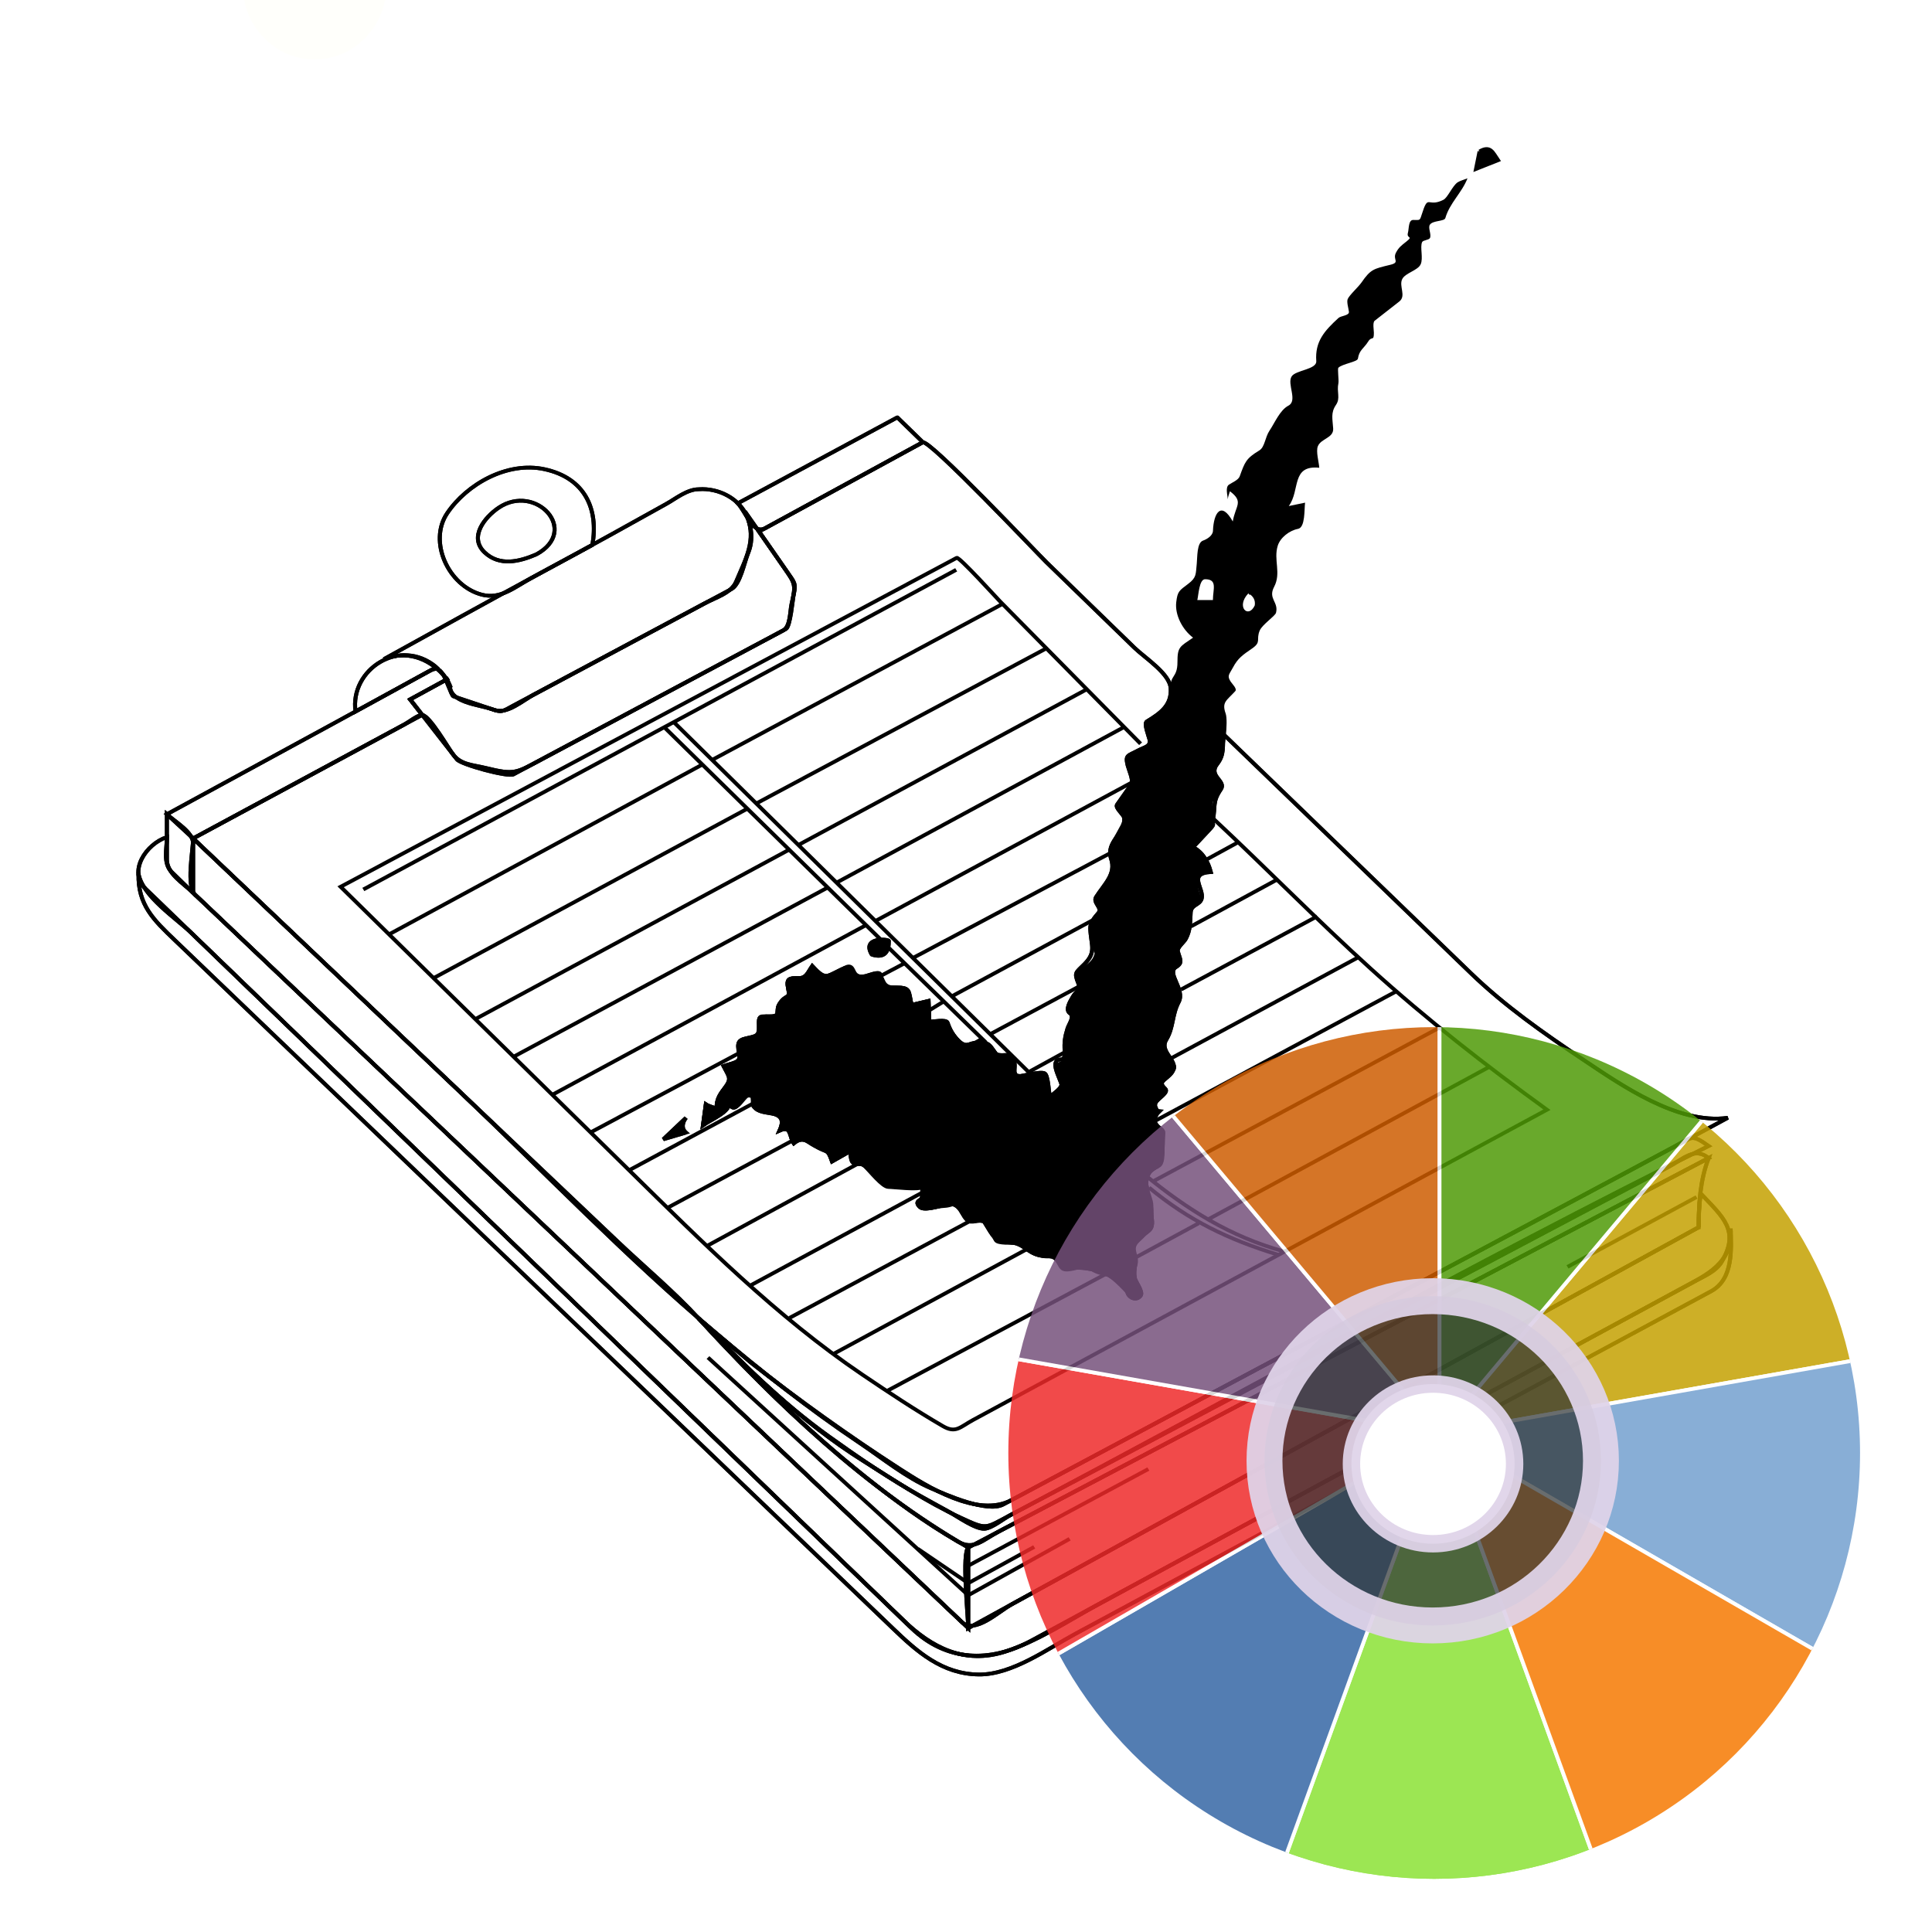 <?xml version="1.0" encoding="UTF-8" standalone="no"?>
<!-- Generator: Adobe Illustrator 16.0.0, SVG Export Plug-In . SVG Version: 6.00 Build 0)  -->

<svg
   version="1.1"
   id="check_list"
   x="0px"
   y="0px"
   width="1024"
   height="1024"
   viewBox="0 0 1024 1024"
   enable-background="new 0 0 815.217 822.827"
   xml:space="preserve"
   sodipodi:docname="bucket-list_2.svg"
   inkscape:version="1.3.2 (091e20e, 2023-11-25, custom)"
   xmlns:inkscape="http://www.inkscape.org/namespaces/inkscape"
   xmlns:sodipodi="http://sodipodi.sourceforge.net/DTD/sodipodi-0.dtd"
   xmlns="http://www.w3.org/2000/svg"
   xmlns:svg="http://www.w3.org/2000/svg"><defs
   id="defs78"><clipPath
     id="clipPath3570"
     clipPathUnits="userSpaceOnUse"><circle
       id="path3572"
       style="fill:#f57900;fill-rule:evenodd"
       transform="translate(-683.57,355.3)"
       cx="-311.429"
       cy="180.934"
       r="225.714" /></clipPath><filter
     id="filter4538"
     height="1.381"
     width="1.375"
     color-interpolation-filters="sRGB"
     y="-0.19"
     x="-0.188"
     inkscape:collect="always"><feGaussianBlur
       id="feGaussianBlur4540"
       stdDeviation="48.833"
       inkscape:collect="always" /></filter><clipPath
     id="clipPath3570-7"
     clipPathUnits="userSpaceOnUse"><circle
       id="path3572-0"
       style="fill:#f57900;fill-rule:evenodd"
       transform="translate(-683.57,355.3)"
       cx="-311.429"
       cy="180.934"
       r="225.714" /></clipPath><filter
     id="filter4538-2"
     height="1.381"
     width="1.375"
     color-interpolation-filters="sRGB"
     y="-0.19"
     x="-0.188"
     inkscape:collect="always"><feGaussianBlur
       id="feGaussianBlur4540-3"
       stdDeviation="48.833"
       inkscape:collect="always" /></filter></defs><sodipodi:namedview
   id="namedview78"
   pagecolor="#ffffff"
   bordercolor="#000000"
   borderopacity="0.25"
   inkscape:showpageshadow="2"
   inkscape:pageopacity="0.0"
   inkscape:pagecheckerboard="0"
   inkscape:deskcolor="#d1d1d1"
   inkscape:zoom="0.22627417"
   inkscape:cx="422.05436"
   inkscape:cy="72.920387"
   inkscape:window-width="1920"
   inkscape:window-height="1001"
   inkscape:window-x="-9"
   inkscape:window-y="-9"
   inkscape:window-maximized="1"
   inkscape:current-layer="check_list"><inkscape:page
     x="0"
     y="0"
     width="1024"
     height="1024"
     id="page79"
     margin="0"
     bleed="0"
     inkscape:export-filename="ListViewer.png"
     inkscape:export-xdpi="96"
     inkscape:export-ydpi="96" /><inkscape:page
     x="825.217"
     y="0"
     width="630"
     height="630"
     id="page80"
     margin="0"
     bleed="0" /></sodipodi:namedview>
<g
   id="parts"
   transform="matrix(1.055,0,0,0.999,65.913,71.813)">
	<path
   fill="none"
   stroke="#000000"
   stroke-width="2"
   d="m 7.114,391.829 c 2.186,12.005 18.854,23.432 26.688,31.417 23.06,23.509 46.121,47.018 69.181,70.527 62.683,63.901 125.366,127.803 188.049,191.705 34.805,35.481 69.609,70.963 104.414,106.444 17.438,17.777 39.45,18.514 60.289,6.594 21.424,-12.255 42.848,-24.51 64.271,-36.765 64.159,-36.7 128.317,-73.4 192.476,-110.101 23.23,-13.288 46.46,-26.576 69.69,-39.864 13.216,-7.56 26.07,-13.658 24.796,-31.839 0.305,10.792 1.479,26.817 -9.825,33.25 -5.333,3.034 -10.666,6.069 -15.999,9.104 -29.355,16.705 -58.711,33.411 -88.067,50.116 -71.759,40.837 -143.518,81.673 -215.277,122.509 -13.857,7.886 -31.853,21.775 -48.495,21.594 -18.536,-0.203 -31.076,-12.161 -43.118,-24.35 C 337.656,743.047 289.125,693.925 240.594,644.803 185.544,589.082 130.493,533.362 75.444,477.641 58.714,460.706 41.984,443.773 25.253,426.838 14.713,416.169 6.795,408.266 7.114,391.829 Z"
   id="path1" />
	<path
   fill="none"
   stroke="#000000"
   stroke-width="2"
   d="m 7.114,391.829 c 2.186,12.005 18.854,23.432 26.688,31.417 23.06,23.509 46.121,47.018 69.181,70.527 62.683,63.901 125.366,127.803 188.049,191.705 34.805,35.481 69.609,70.963 104.414,106.444 17.438,17.777 39.45,18.514 60.289,6.594 21.424,-12.255 42.848,-24.51 64.271,-36.765 64.159,-36.7 128.317,-73.4 192.476,-110.101 23.23,-13.288 46.46,-26.576 69.69,-39.864 13.216,-7.56 26.07,-13.658 24.796,-31.839 0.305,10.792 1.479,26.817 -9.825,33.25 -5.333,3.034 -10.666,6.069 -15.999,9.104 -29.355,16.705 -58.711,33.411 -88.067,50.116 -71.759,40.837 -143.518,81.673 -215.277,122.509 -13.857,7.886 -31.853,21.775 -48.495,21.594 -18.536,-0.203 -31.076,-12.161 -43.118,-24.35 C 337.656,743.047 289.125,693.925 240.594,644.803 185.544,589.082 130.493,533.362 75.444,477.641 58.714,460.706 41.984,443.773 25.253,426.838 14.713,416.169 6.795,408.266 7.114,391.829"
   id="path2" />
	<path
   fill="none"
   stroke="#000000"
   stroke-width="2"
   d="m 790.935,579.234 c 0,-6.136 0.113,-11.766 1.064,-17.814 11.116,12.42 19.752,19.658 10.479,36.164 -2.887,5.14 -8.793,7.617 -13.658,10.399 -26.156,14.962 -52.312,29.924 -78.468,44.886 -73.48,42.032 -146.961,84.065 -220.441,126.098 -15.248,8.722 -30.656,19.711 -47.423,25.438 -20.372,6.959 -36.95,-2.194 -51.152,-16.672 C 347.563,743.108 303.789,698.483 260.015,653.858 199.06,591.718 138.106,529.579 77.151,467.439 58.239,448.159 39.328,428.879 20.416,409.6 c -3.208,-3.27 -6.415,-6.54 -9.623,-9.81 -9.273,-9.454 0.246,-23.988 10.571,-27.556 0,6.162 -2.048,13.93 2.407,18.505 3.7,3.8 7.359,7.644 11.105,11.397 3.62,3.627 7.24,7.253 10.86,10.88 19.59,19.626 39.18,39.252 58.77,58.878 62.304,62.418 124.607,124.837 186.911,187.255 43.084,43.163 86.168,86.326 129.252,129.489 6.676,6.689 18.302,-5.404 25.338,-9.482 30.228,-17.521 60.455,-35.04 90.683,-52.561 84.749,-49.119 169.497,-98.24 254.245,-147.361 z"
   id="path3" />
	<path
   fill="none"
   stroke="#000000"
   stroke-width="2"
   d="m 790.935,579.234 c 0,-6.136 0.113,-11.766 1.064,-17.814 11.116,12.42 19.752,19.658 10.479,36.164 -2.887,5.14 -8.793,7.617 -13.658,10.399 -26.156,14.962 -52.312,29.924 -78.468,44.886 -73.48,42.032 -146.961,84.065 -220.441,126.098 -15.248,8.722 -30.656,19.711 -47.423,25.438 -20.372,6.959 -36.95,-2.194 -51.152,-16.672 C 347.563,743.108 303.789,698.483 260.015,653.858 199.06,591.718 138.106,529.579 77.151,467.439 58.239,448.159 39.328,428.879 20.416,409.6 c -3.208,-3.27 -6.415,-6.54 -9.623,-9.81 -9.273,-9.454 0.246,-23.988 10.571,-27.556 0,6.162 -2.048,13.93 2.407,18.505 3.7,3.8 7.359,7.644 11.105,11.397 3.62,3.627 7.24,7.253 10.86,10.88 19.59,19.626 39.18,39.252 58.77,58.878 62.304,62.418 124.607,124.837 186.911,187.255 43.084,43.163 86.168,86.326 129.252,129.489 6.676,6.689 18.302,-5.404 25.338,-9.482 30.228,-17.521 60.455,-35.04 90.683,-52.561 84.749,-49.119 169.497,-98.24 254.245,-147.361"
   id="path4" />
	<path
   fill="none"
   stroke="#000000"
   stroke-width="2"
   d="m 235.133,217.253 c 3.163,-18.982 -3.632,-35.486 -24.003,-40.181 -18.74,-4.319 -39.118,7.911 -48.969,23.383 -9.558,15.012 0.553,38.456 17.392,43.162 9.598,2.682 16.951,-4.291 24.874,-8.818 10.236,-5.849 20.471,-11.697 30.706,-17.546 z"
   id="path5" />
	<path
   fill="none"
   stroke="#000000"
   stroke-width="2"
   d="m 235.133,217.253 c 3.163,-18.982 -3.632,-35.486 -24.003,-40.181 -18.74,-4.319 -39.118,7.911 -48.969,23.383 -9.558,15.012 0.553,38.456 17.392,43.162 9.598,2.682 16.951,-4.291 24.874,-8.818 10.236,-5.849 20.471,-11.697 30.706,-17.546"
   id="path6" />
	<path
   fill="none"
   stroke="#000000"
   stroke-width="2"
   d="m 206.987,222.24 c -8.591,3.904 -18.497,6.441 -25.982,-1.042 -8.141,-8.138 0.108,-18.753 7.033,-23.696 18.573,-13.26 41.035,12.044 18.949,24.738 z"
   id="path7" />
	<path
   fill="none"
   stroke="#000000"
   stroke-width="2"
   d="m 206.987,222.24 c -8.591,3.904 -18.497,6.441 -25.982,-1.042 -8.141,-8.138 0.108,-18.753 7.033,-23.696 18.573,-13.26 41.035,12.044 18.949,24.738"
   id="path8" />
	<path
   fill="none"
   stroke="#000000"
   stroke-width="2"
   d="m 156.751,282.094 c -18.344,-16.313 -43.582,1.282 -40.617,23.517 13.539,-7.839 27.078,-15.678 40.617,-23.517 z"
   id="path9" />
	<path
   fill="none"
   stroke="#000000"
   stroke-width="2"
   d="m 156.751,282.094 c -18.344,-16.313 -43.582,1.282 -40.617,23.517 13.539,-7.839 27.078,-15.678 40.617,-23.517"
   id="path10" />
	<path
   fill="none"
   stroke="#000000"
   stroke-width="2"
   d="m 288.578,187.682 c 10.013,-0.751 20.432,4.947 24.225,14.429 4.972,12.428 -0.806,22.894 -5.402,34.496 -2.488,6.281 -10.395,8.54 -16.114,11.766 -14.561,8.213 -29.122,16.425 -43.683,24.638 -13.988,7.889 -27.975,15.779 -41.963,23.668 -5.208,2.938 -13.288,10.411 -19.329,8.279 -7.005,-2.473 -14.01,-4.945 -21.015,-7.417 -0.984,-0.347 -3.697,-9.712 -5.24,-11.537 -7.428,-8.784 -18.541,-12.865 -29.671,-8.184 26.192,-15.293 52.354,-30.63 78.688,-45.677 12.052,-6.886 24.114,-13.748 36.085,-20.774 9.031,-5.301 18.062,-10.602 27.093,-15.902 4.807,-2.821 10.423,-7.74 16.326,-7.785 z"
   id="path11" />
	<path
   fill="none"
   stroke="#000000"
   stroke-width="2"
   d="m 288.578,187.682 c 10.013,-0.751 20.432,4.947 24.225,14.429 4.972,12.428 -0.806,22.894 -5.402,34.496 -2.488,6.281 -10.395,8.54 -16.114,11.766 -14.561,8.213 -29.122,16.425 -43.683,24.638 -13.988,7.889 -27.975,15.779 -41.963,23.668 -5.208,2.938 -13.288,10.411 -19.329,8.279 -7.005,-2.473 -14.01,-4.945 -21.015,-7.417 -0.984,-0.347 -3.697,-9.712 -5.24,-11.537 -7.428,-8.784 -18.541,-12.865 -29.671,-8.184 26.192,-15.293 52.354,-30.63 78.688,-45.677 12.052,-6.886 24.114,-13.748 36.085,-20.774 9.031,-5.301 18.062,-10.602 27.093,-15.902 4.807,-2.821 10.423,-7.74 16.326,-7.785"
   id="path12" />
	<path
   fill="none"
   stroke="#000000"
   stroke-width="2"
   d="m 163.521,291.715 c -0.146,9.116 14.145,10.19 20.848,12.557 5.609,1.98 5.8,1.133 10.94,-1.766 19.86,-11.202 39.721,-22.403 59.582,-33.605 16.701,-9.42 33.401,-18.839 50.102,-28.259 4.419,-2.493 6.499,-14.363 8.348,-19.031 2.898,-7.316 1.682,-15.208 -1.607,-22.172 7.134,10.702 14.206,21.444 21.277,32.187 3.521,5.349 4.548,5.834 3.25,11.957 -0.567,2.673 -1.668,16.97 -3.918,18.238 -22.439,12.648 -44.879,25.295 -67.318,37.943 -23.19,13.071 -46.381,26.142 -69.571,39.212 -2.764,1.558 -26.333,-5.208 -28.354,-7.942 -7.844,-10.612 -15.687,-21.225 -23.531,-31.836 6.175,-3.563 12.351,-7.126 18.526,-10.689 0.475,1.068 0.951,2.137 1.426,3.206 z"
   id="path13" />
	<path
   fill="none"
   stroke="#000000"
   stroke-width="2"
   d="m 163.521,291.715 c -0.146,9.116 14.145,10.19 20.848,12.557 5.609,1.98 5.8,1.133 10.94,-1.766 19.86,-11.202 39.721,-22.403 59.582,-33.605 16.701,-9.42 33.401,-18.839 50.102,-28.259 4.419,-2.493 6.499,-14.363 8.348,-19.031 2.898,-7.316 1.682,-15.208 -1.607,-22.172 7.134,10.702 14.206,21.444 21.277,32.187 3.521,5.349 4.548,5.834 3.25,11.957 -0.567,2.673 -1.668,16.97 -3.918,18.238 -22.439,12.648 -44.879,25.295 -67.318,37.943 -23.19,13.071 -46.381,26.142 -69.571,39.212 -2.764,1.558 -26.333,-5.208 -28.354,-7.942 -7.844,-10.612 -15.687,-21.225 -23.531,-31.836 6.175,-3.563 12.351,-7.126 18.526,-10.689 0.475,1.068 0.951,2.137 1.426,3.206"
   id="path14" />
	<path
   fill="none"
   stroke="#000000"
   stroke-width="2"
   d="m 34.547,372.948 c 38.359,-21.852 76.719,-43.705 115.078,-65.557 -2.019,-2.731 -4.038,-5.462 -6.057,-8.193 6.175,-3.563 12.351,-7.126 18.526,-10.689 -3.75,-4.694 -3.935,-7.229 -9.272,-4.14 -7.762,4.494 -15.523,8.988 -23.285,13.482 -8.387,4.855 -16.778,9.702 -25.179,14.533 -27.665,15.913 -55.33,31.825 -82.994,47.738 4.395,4.275 8.789,8.55 13.183,12.826 z"
   id="path15" />
	<path
   fill="none"
   stroke="#000000"
   stroke-width="2"
   d="m 34.547,372.948 c 38.359,-21.852 76.719,-43.705 115.078,-65.557 -2.019,-2.731 -4.038,-5.462 -6.057,-8.193 6.175,-3.563 12.351,-7.126 18.526,-10.689 -3.75,-4.694 -3.935,-7.229 -9.272,-4.14 -7.762,4.494 -15.523,8.988 -23.285,13.482 -8.387,4.855 -16.778,9.702 -25.179,14.533 -27.665,15.913 -55.33,31.825 -82.994,47.738 4.395,4.275 8.789,8.55 13.183,12.826"
   id="path16" />
	<path
   fill="none"
   stroke="#000000"
   stroke-width="2"
   d="m 388.334,149.56 c 4.275,4.394 8.551,8.789 12.826,13.183 -17.31,9.966 -34.621,19.932 -51.931,29.898 -9.074,5.224 -18.148,10.448 -27.222,15.672 -6.369,3.667 -9.548,-8.468 -13.837,-13.151 26.723,-15.2 53.443,-30.401 80.164,-45.602 z"
   id="path17" />
	<path
   fill="none"
   stroke="#000000"
   stroke-width="2"
   d="m 388.334,149.56 c 4.275,4.394 8.551,8.789 12.826,13.183 -17.31,9.966 -34.621,19.932 -51.931,29.898 -9.074,5.224 -18.148,10.448 -27.222,15.672 -6.369,3.667 -9.548,-8.468 -13.837,-13.151 26.723,-15.2 53.443,-30.401 80.164,-45.602"
   id="path18" />
	<path
   fill="none"
   stroke="#000000"
   stroke-width="2"
   d="m 34.547,401.807 c 0,-8.732 0,-17.464 0,-26.196 0,-6.083 -9.009,-11.428 -13.183,-15.489 0,7.997 0,15.993 0,23.99 10e-4,7.56 8.083,12.457 13.183,17.695 z"
   id="path19" />
	<path
   fill="none"
   stroke="#000000"
   stroke-width="2"
   d="m 34.547,401.807 c 0,-8.732 0,-17.464 0,-26.196 0,-6.083 -9.009,-11.428 -13.183,-15.489 0,7.997 0,15.993 0,23.99 10e-4,7.56 8.083,12.457 13.183,17.695"
   id="path20" />
	<path
   fill="none"
   stroke="#000000"
   stroke-width="2"
   d="M 423.96,749.18 C 371.768,717.227 328.692,673.827 288.768,627.909 276.159,613.407 261.329,600.365 247.769,586.767 217.389,556.301 187.008,525.835 156.628,495.371 115.934,454.563 75.241,413.756 34.547,372.948 c 0,6.619 -3.629,25.224 1.058,29.919 4.392,4.4 8.784,8.8 13.175,13.2 20.683,20.721 41.366,41.442 62.049,62.163 62.688,62.804 125.376,125.606 188.064,188.41 41.688,41.766 83.377,83.53 125.066,125.296 10e-4,-14.252 10e-4,-28.504 10e-4,-42.756 z"
   id="path21" />
	<path
   fill="none"
   stroke="#000000"
   stroke-width="2"
   d="M 423.96,749.18 C 371.768,717.227 328.692,673.827 288.768,627.909 276.159,613.407 261.329,600.365 247.769,586.767 217.389,556.301 187.008,525.835 156.628,495.371 115.934,454.563 75.241,413.756 34.547,372.948 c 0,6.619 -3.629,25.224 1.058,29.919 4.392,4.4 8.784,8.8 13.175,13.2 20.683,20.721 41.366,41.442 62.049,62.163 62.688,62.804 125.376,125.606 188.064,188.41 41.688,41.766 83.377,83.53 125.066,125.296 V 749.18"
   id="path22" />
	<path
   fill="none"
   stroke="#000000"
   stroke-width="2"
   d="m 790.935,579.234 c 0,-12.518 0.692,-24.879 4.985,-36.693 -118.836,66.019 -237.672,132.037 -356.509,198.056 -5.087,2.826 -10.173,5.651 -15.26,8.478 -3.628,2.016 -0.191,37.271 -0.191,42.862 117.243,-67.955 234.487,-135.911 351.73,-203.866 5.082,-2.946 10.164,-5.892 15.245,-8.837 z"
   id="path23" />
	<path
   fill="none"
   stroke="#000000"
   stroke-width="2"
   d="m 790.935,579.234 c 0,-12.518 0.692,-24.879 4.985,-36.693 -118.836,66.019 -237.672,132.037 -356.509,198.056 -5.087,2.826 -10.173,5.651 -15.26,8.478 -3.628,2.016 -0.191,37.271 -0.191,42.862 117.243,-67.955 234.487,-135.911 351.73,-203.866 5.082,-2.946 10.164,-5.892 15.245,-8.837"
   id="path24" />
	<line
   fill="none"
   stroke="#000000"
   stroke-width="2"
   x1="293.208"
   y1="648.355"
   x2="423.96"
   y2="774.477"
   id="line24" />
	<line
   fill="none"
   stroke="#000000"
   stroke-width="2"
   x1="398.667"
   y1="749.896"
   x2="423.96"
   y2="768.066"
   id="line25" />
	<path
   fill="none"
   stroke="#000000"
   stroke-width="2"
   d="m 288.578,627.69 c 20.353,22.277 41.098,44.126 65.223,62.415 12.866,9.753 25.814,19.15 39.52,27.723 6.909,4.321 14.054,8.305 21.07,12.45 4.306,2.545 13.168,9.23 17.767,8.928 3.64,-0.239 9.747,-5.445 12.833,-7.169 11.431,-6.386 22.861,-12.771 34.292,-19.157 35.905,-20.058 71.81,-40.116 107.715,-60.174 47.327,-26.439 94.654,-52.878 141.981,-79.317 15.576,-8.701 31.152,-17.403 46.729,-26.104 7.297,-4.077 13.041,-10.942 20.212,-4.743 -118.836,66.019 -237.672,132.037 -356.509,198.056 -8.104,4.502 -12.628,10.313 -20.697,5.372 -16.391,-10.034 -31.549,-21.749 -46.244,-34.135 -30.572,-25.77 -57.683,-54.001 -83.892,-84.145 z"
   id="path25" />
	<path
   fill="none"
   stroke="#000000"
   stroke-width="2"
   d="m 288.578,627.69 c 20.353,22.277 41.098,44.126 65.223,62.415 12.866,9.753 25.814,19.15 39.52,27.723 6.909,4.321 14.054,8.305 21.07,12.45 4.306,2.545 13.168,9.23 17.767,8.928 3.64,-0.239 9.747,-5.445 12.833,-7.169 11.431,-6.386 22.861,-12.771 34.292,-19.157 35.905,-20.058 71.81,-40.116 107.715,-60.174 47.327,-26.439 94.654,-52.878 141.981,-79.317 15.576,-8.701 31.152,-17.403 46.729,-26.104 7.297,-4.077 13.041,-10.942 20.212,-4.743 -118.836,66.019 -237.672,132.037 -356.509,198.056 -8.104,4.502 -12.628,10.313 -20.697,5.372 -16.391,-10.034 -31.549,-21.749 -46.244,-34.135 -30.572,-25.77 -57.683,-54.001 -83.892,-84.145"
   id="path26" />
	<path
   fill="none"
   stroke="#000000"
   stroke-width="2"
   d="m 314.941,651.204 c 24.056,19.885 48.596,38.471 74.367,56.084 13.949,9.534 39.254,26.333 56.378,16.69 62.147,-34.993 124.295,-69.987 186.442,-104.98 37.359,-21.037 74.719,-42.073 112.078,-63.109 11.443,-6.443 22.888,-12.887 34.331,-19.331 9.057,-5.1 8.562,-7.049 17.383,-0.434 -118.838,62.359 -234.731,131 -351.896,196.453 -11.785,6.584 -10.757,7.171 -23.878,0.763 -17.119,-8.36 -33.004,-19.6 -48.857,-30.086 -31.257,-20.676 -57.595,-48.071 -82.711,-75.563 8.787,7.837 17.575,15.675 26.363,23.513 z"
   id="path27" />
	<path
   fill="none"
   stroke="#000000"
   stroke-width="2"
   d="m 314.941,651.204 c 24.056,19.885 48.596,38.471 74.367,56.084 13.949,9.534 39.254,26.333 56.378,16.69 62.147,-34.993 124.295,-69.987 186.442,-104.98 37.359,-21.037 74.719,-42.073 112.078,-63.109 11.443,-6.443 22.888,-12.887 34.331,-19.331 9.057,-5.1 8.562,-7.049 17.383,-0.434 -118.838,62.359 -234.731,131 -351.896,196.453 -11.785,6.584 -10.757,7.171 -23.878,0.763 -17.119,-8.36 -33.004,-19.6 -48.857,-30.086 -31.257,-20.676 -57.595,-48.071 -82.711,-75.563 l 26.363,23.513"
   id="path28" />
	<line
   fill="none"
   stroke="#000000"
   stroke-width="2"
   x1="423.96"
   y1="774.477"
   x2="474.913"
   y2="744.549"
   id="line28" />
	<line
   fill="none"
   stroke="#000000"
   stroke-width="2"
   x1="423.96"
   y1="768.066"
   x2="457.096"
   y2="748.825"
   id="line29" />
	<line
   fill="none"
   stroke="#000000"
   stroke-width="2"
   x1="423.96"
   y1="758.802"
   x2="514.458"
   y2="707.497"
   id="line30" />
	<line
   fill="none"
   stroke="#000000"
   stroke-width="2"
   x1="725.021"
   y1="600.255"
   x2="789.866"
   y2="563.202"
   id="line31" />
	<path
   fill="none"
   stroke="#000000"
   stroke-width="2"
   d="m 552.226,317.722 c -0.682,6.471 0.628,10.552 -3.233,15.79 -4.736,6.426 4.815,8.863 1.848,13.413 -4.373,6.705 -2.615,9.006 -3.96,16.045 -0.604,3.164 1.414,1.751 -1.794,5.373 -2.727,3.079 -5.454,6.157 -8.181,9.235 4.979,2.825 7.553,7.786 8.906,13.183 -11.981,0.788 -3.146,8.859 -4.631,14.25 -0.918,3.333 -5.254,3.003 -5.486,7.177 -0.29,5.214 -0.098,9.335 -2.42,13.979 -0.972,1.944 -4.506,4.685 -4.025,6.7 0.981,4.122 2.766,5.956 -0.896,8.31 -5.053,3.248 4.713,11.774 1.319,18.56 -3.471,6.939 -2.494,13.421 -6.227,19.956 -4.179,7.316 8.457,11.748 1.822,18.687 -3.244,3.393 -5.875,3.851 -2.377,7.344 2.076,2.073 -4.045,5.354 -4.87,7.601 -1.327,3.615 2.546,3.667 -0.87,8.784 -1.669,2.501 4.966,4.438 4.751,7.016 -0.628,7.524 0.969,14.909 -5.306,19.473 -4.328,3.148 -3.224,9.779 -2.854,15.677 0.235,3.746 4.846,13.034 1.182,16.576 -1.953,1.889 -8.375,6.116 -9.018,8.72 -0.263,1.065 2.076,7.154 1.875,9.579 -0.313,3.765 -0.609,3.78 -0.092,7.165 0.275,1.8 4.335,7.238 2.85,9.264 -2.282,3.112 -6.112,0.779 -6.593,-1.781 -0.846,-4.506 -4.858,-5.938 -8.533,-8.563 -4.223,-3.016 -13.163,-4.929 -18.187,-4.441 -5.617,0.543 -5.358,0.773 -8.524,-3.854 -2.285,-3.337 -5.104,-1.923 -8.979,-2.817 -6.129,-1.415 -7.93,-6.205 -14.164,-6.754 -8.869,-0.782 -8.758,-3.003 -13.405,-10.745 -0.901,-1.501 -5.722,-0.592 -7.379,-0.592 -1.94,0 -3.729,-4.371 -4.704,-5.834 -3.554,-5.332 -7.099,-2.78 -12.009,-1.728 -1.792,0.384 -6.715,1.647 -8.326,0.078 -3.368,-3.281 1.209,-3.835 1.066,-4.63 -0.204,-1.139 0.707,-6.056 -0.489,-6.056 -3.608,0 -7.216,0 -10.823,0 -7.561,0 -8.646,-2.431 -14.226,-7.851 -1.65,-1.604 -3.284,-4.265 -5.683,-4.265 -5.104,0 -4.103,-1.936 -5.12,-6.769 -2.969,1.781 -5.938,3.563 -8.906,5.344 -2.119,-6.356 -1.806,-4.508 -6.546,-7.061 -4.676,-2.519 -7.638,-6.991 -12.695,-2.56 -2.391,-3.722 -1.079,-9.616 -7.123,-6.769 5.014,-12.012 -7.582,-7.22 -12.115,-11.757 -3.021,-3.024 1.638,-7.328 -4.275,-6.771 -3.945,0.372 -4.96,10.783 -9.265,4.275 0.946,4.099 -9.369,8.774 -12.824,11.401 0.475,-3.682 0.951,-7.363 1.426,-11.045 1.568,1.131 3.756,1.391 5.344,2.495 0.033,-4.887 1.169,-7.049 3.919,-10.867 3.898,-5.413 2.522,-5.89 -0.355,-11.936 1.703,-0.666 8.267,-2.131 8.14,-3.972 -0.3,-4.353 -2.534,-8.987 2.019,-10.399 3.727,-1.156 7.653,-0.723 7.653,-4.868 0,-6.823 -1.188,-7.127 5.772,-7.127 5.564,0 2.159,-2.771 4.562,-6.77 3.221,-5.36 5.502,-2.049 4.273,-8.192 -1.053,-5.264 0.696,-5.346 5.206,-5.346 4.032,0 4.729,-3.142 6.91,-6.411 6.482,7.292 6.004,6.255 14.711,1.784 7.954,-4.084 3.748,5.623 12.222,3.506 1.509,-0.377 6.577,-2.649 7.208,-0.912 1.213,3.332 1.045,7.021 4.815,7.021 9.819,0 9.077,-0.332 10.921,9.263 2.851,-0.713 5.701,-1.425 8.552,-2.138 0.119,3.683 0.238,7.364 0.356,11.047 1.958,-0.078 8.546,-1.442 9.186,0.479 1.301,3.907 2.749,6.822 5.726,9.801 4.396,4.396 4.179,0.762 9.492,0.762 5.627,0 5.619,1.118 8.964,5.749 1.416,1.962 7.254,-0.168 7.742,1.991 0.37,1.638 1.536,10.533 2.986,10.356 2.507,-0.307 12.058,-3.052 13.979,-1.706 1.665,1.166 2.05,10.263 2.491,12.47 1.317,-1.316 6.373,-4.901 5.881,-6.705 -0.729,-2.678 -3.635,-8.455 -3.028,-11.108 0.956,-4.185 5.176,0.75 4.633,-6.592 -0.326,-4.4 0.131,-7.624 1.426,-11.935 0.758,-2.521 3.63,-6.311 1.244,-8.019 -2.622,-1.877 0.105,-6.394 1.405,-8.779 1.831,-3.359 4.244,-3.313 2.757,-7.214 -2.228,-5.845 -1.194,-5.548 3.143,-10.192 6.128,-6.564 3.198,-9.871 2.878,-18.856 -0.11,-3.104 2.29,-6.024 4.128,-8.273 2.189,-2.678 -3.076,-5.334 -1.147,-8.503 4.289,-7.044 10,-12.081 7.503,-20.126 -2.89,-9.306 7.233,-13.305 6.593,-21.554 -0.155,-2.004 -4.799,-5.451 -3.583,-7.275 2.388,-3.583 4.775,-7.166 7.163,-10.748 1.221,-1.832 -1.385,-7.963 -1.856,-10.004 -1.317,-5.706 0.053,-5.006 5.223,-7.958 3.151,-1.8 6.557,-2.101 5.741,-5.822 -0.392,-1.787 -2.976,-8.519 -1.344,-9.563 6.829,-4.369 12.524,-8.576 11.989,-17.57 -0.465,-7.796 -13.044,-16.223 -18.172,-21.483 -14.727,-15.106 -29.452,-30.212 -44.178,-45.318 -4.503,-4.619 -59.039,-65.577 -62.264,-63.721 -27.403,15.777 -54.805,31.554 -82.208,47.33 4.279,6.5 8.558,13 12.836,19.501 5.604,8.513 5.629,8.944 3.485,19.05 -0.781,3.683 -0.548,11.853 -4.149,13.882 -4.827,2.721 -9.654,5.441 -14.48,8.162 -35.685,20.113 -71.371,40.227 -107.056,60.34 -12.796,7.212 -13.421,8.26 -27.983,4.477 -6.435,-1.672 -12.301,-1.647 -16.262,-7.006 -2.5,-3.382 -11.726,-20.571 -15.625,-21.141 -1.817,-0.265 -7.241,4.125 -8.75,4.985 -8.002,4.559 -16.003,9.117 -24.005,13.675 -19.359,11.028 -38.717,22.056 -58.076,33.084 -8.082,4.604 -16.165,9.208 -24.247,13.813 44.641,44.766 89.282,89.531 133.922,134.298 42.423,42.542 83.349,87.659 128.207,127.667 23.464,20.929 47.455,40.858 73.131,59.047 11.187,7.925 23.074,18.183 35.658,23.847 7.48,3.366 27.994,13.057 36.046,8.523 53.811,-30.3 107.621,-60.6 161.432,-90.898 67.556,-38.04 135.375,-75.648 202.6,-114.271 -25.137,3.716 -53.669,-17.453 -72.86,-30.994 C 713.08,476.334 693.453,461.755 676.607,444.575 635.146,402.29 593.686,360.006 552.226,317.722 Z"
   id="path31" />
	<path
   fill="none"
   stroke="#000000"
   stroke-width="2"
   d="m 552.226,317.722 c -0.682,6.471 0.628,10.552 -3.233,15.79 -4.736,6.426 4.815,8.863 1.848,13.413 -4.373,6.705 -2.615,9.006 -3.96,16.045 -0.604,3.164 1.414,1.751 -1.794,5.373 -2.727,3.079 -5.454,6.157 -8.181,9.235 4.979,2.825 7.553,7.786 8.906,13.183 -11.981,0.788 -3.146,8.859 -4.631,14.25 -0.918,3.333 -5.254,3.003 -5.486,7.177 -0.29,5.214 -0.098,9.335 -2.42,13.979 -0.972,1.944 -4.506,4.685 -4.025,6.7 0.981,4.122 2.766,5.956 -0.896,8.31 -5.053,3.248 4.713,11.774 1.319,18.56 -3.471,6.939 -2.494,13.421 -6.227,19.956 -4.179,7.316 8.457,11.748 1.822,18.687 -3.244,3.393 -5.875,3.851 -2.377,7.344 2.076,2.073 -4.045,5.354 -4.87,7.601 -1.327,3.615 2.546,3.667 -0.87,8.784 -1.669,2.501 4.966,4.438 4.751,7.016 -0.628,7.524 0.969,14.909 -5.306,19.473 -4.328,3.148 -3.224,9.779 -2.854,15.677 0.235,3.746 4.846,13.034 1.182,16.576 -1.953,1.889 -8.375,6.116 -9.018,8.72 -0.263,1.065 2.076,7.154 1.875,9.579 -0.313,3.765 -0.609,3.78 -0.092,7.165 0.275,1.8 4.335,7.238 2.85,9.264 -2.282,3.112 -6.112,0.779 -6.593,-1.781 -0.846,-4.506 -4.858,-5.938 -8.533,-8.563 -4.223,-3.016 -13.163,-4.929 -18.187,-4.441 -5.617,0.543 -5.358,0.773 -8.524,-3.854 -2.285,-3.337 -5.104,-1.923 -8.979,-2.817 -6.129,-1.415 -7.93,-6.205 -14.164,-6.754 -8.869,-0.782 -8.758,-3.003 -13.405,-10.745 -0.901,-1.501 -5.722,-0.592 -7.379,-0.592 -1.94,0 -3.729,-4.371 -4.704,-5.834 -3.554,-5.332 -7.099,-2.78 -12.009,-1.728 -1.792,0.384 -6.715,1.647 -8.326,0.078 -3.368,-3.281 1.209,-3.835 1.066,-4.63 -0.204,-1.139 0.707,-6.056 -0.489,-6.056 -3.608,0 -7.216,0 -10.823,0 -7.561,0 -8.646,-2.431 -14.226,-7.851 -1.65,-1.604 -3.284,-4.265 -5.683,-4.265 -5.104,0 -4.103,-1.936 -5.12,-6.769 -2.969,1.781 -5.938,3.563 -8.906,5.344 -2.119,-6.356 -1.806,-4.508 -6.546,-7.061 -4.676,-2.519 -7.638,-6.991 -12.695,-2.56 -2.391,-3.722 -1.079,-9.616 -7.123,-6.769 5.014,-12.012 -7.582,-7.22 -12.115,-11.757 -3.021,-3.024 1.638,-7.328 -4.275,-6.771 -3.945,0.372 -4.96,10.783 -9.265,4.275 0.946,4.099 -9.369,8.774 -12.824,11.401 0.475,-3.682 0.951,-7.363 1.426,-11.045 1.568,1.131 3.756,1.391 5.344,2.495 0.033,-4.887 1.169,-7.049 3.919,-10.867 3.898,-5.413 2.522,-5.89 -0.355,-11.936 1.703,-0.666 8.267,-2.131 8.14,-3.972 -0.3,-4.353 -2.534,-8.987 2.019,-10.399 3.727,-1.156 7.653,-0.723 7.653,-4.868 0,-6.823 -1.188,-7.127 5.772,-7.127 5.564,0 2.159,-2.771 4.562,-6.77 3.221,-5.36 5.502,-2.049 4.273,-8.192 -1.053,-5.264 0.696,-5.346 5.206,-5.346 4.032,0 4.729,-3.142 6.91,-6.411 6.482,7.292 6.004,6.255 14.711,1.784 7.954,-4.084 3.748,5.623 12.222,3.506 1.509,-0.377 6.577,-2.649 7.208,-0.912 1.213,3.332 1.045,7.021 4.815,7.021 9.819,0 9.077,-0.332 10.921,9.263 2.851,-0.713 5.701,-1.425 8.552,-2.138 0.119,3.683 0.238,7.364 0.356,11.047 1.958,-0.078 8.546,-1.442 9.186,0.479 1.301,3.907 2.749,6.822 5.726,9.801 4.396,4.396 4.179,0.762 9.492,0.762 5.627,0 5.619,1.118 8.964,5.749 1.416,1.962 7.254,-0.168 7.742,1.991 0.37,1.638 1.536,10.533 2.986,10.356 2.507,-0.307 12.058,-3.052 13.979,-1.706 1.665,1.166 2.05,10.263 2.491,12.47 1.317,-1.316 6.373,-4.901 5.881,-6.705 -0.729,-2.678 -3.635,-8.455 -3.028,-11.108 0.956,-4.185 5.176,0.75 4.633,-6.592 -0.326,-4.4 0.131,-7.624 1.426,-11.935 0.758,-2.521 3.63,-6.311 1.244,-8.019 -2.622,-1.877 0.105,-6.394 1.405,-8.779 1.831,-3.359 4.244,-3.313 2.757,-7.214 -2.228,-5.845 -1.194,-5.548 3.143,-10.192 6.128,-6.564 3.198,-9.871 2.878,-18.856 -0.11,-3.104 2.29,-6.024 4.128,-8.273 2.189,-2.678 -3.076,-5.334 -1.147,-8.503 4.289,-7.044 10,-12.081 7.503,-20.126 -2.89,-9.306 7.233,-13.305 6.593,-21.554 -0.155,-2.004 -4.799,-5.451 -3.583,-7.275 2.388,-3.583 4.775,-7.166 7.163,-10.748 1.221,-1.832 -1.385,-7.963 -1.856,-10.004 -1.317,-5.706 0.053,-5.006 5.223,-7.958 3.151,-1.8 6.557,-2.101 5.741,-5.822 -0.392,-1.787 -2.976,-8.519 -1.344,-9.563 6.829,-4.369 12.524,-8.576 11.989,-17.57 -0.465,-7.796 -13.044,-16.223 -18.172,-21.483 -14.727,-15.106 -29.452,-30.212 -44.178,-45.318 -4.503,-4.619 -59.039,-65.577 -62.264,-63.721 -27.403,15.777 -54.805,31.554 -82.208,47.33 4.279,6.5 8.558,13 12.836,19.501 5.604,8.513 5.629,8.944 3.485,19.05 -0.781,3.683 -0.548,11.853 -4.149,13.882 -4.827,2.721 -9.654,5.441 -14.48,8.162 -35.685,20.113 -71.371,40.227 -107.056,60.34 -12.796,7.212 -13.421,8.26 -27.983,4.477 -6.435,-1.672 -12.301,-1.647 -16.262,-7.006 -2.5,-3.382 -11.726,-20.571 -15.625,-21.141 -1.817,-0.265 -7.241,4.125 -8.75,4.985 -8.002,4.559 -16.003,9.117 -24.005,13.675 -19.359,11.028 -38.717,22.056 -58.076,33.084 -8.082,4.604 -16.165,9.208 -24.247,13.813 44.641,44.766 89.282,89.531 133.922,134.298 42.423,42.542 83.349,87.659 128.207,127.667 23.464,20.929 47.455,40.858 73.131,59.047 11.187,7.925 23.074,18.183 35.658,23.847 7.48,3.366 27.994,13.057 36.046,8.523 53.811,-30.3 107.621,-60.6 161.432,-90.898 67.556,-38.04 135.375,-75.648 202.6,-114.271 -25.137,3.716 -53.669,-17.453 -72.86,-30.994 C 713.08,476.334 693.453,461.755 676.607,444.575 635.146,402.29 593.686,360.006 552.226,317.722"
   id="path32" />
	<path
   fill="none"
   stroke="#000000"
   stroke-width="2"
   d="m 510.54,322.711 c -23.522,-25.158 -47.046,-50.315 -70.568,-75.473 -1.467,-1.569 -20.581,-23.852 -21.81,-23.16 -5.569,3.141 -11.14,6.282 -16.71,9.422 -70.603,39.81 -141.206,79.62 -211.809,119.43 -26.997,15.223 -53.994,30.445 -80.991,45.667 48.377,50.198 96.754,100.397 145.131,150.596 36.683,38.063 73.818,77.41 116.985,108.243 13.313,9.509 26.478,18.733 40.414,27.292 6.578,4.04 8.619,0.512 15.265,-3.282 29.203,-16.673 58.407,-33.345 87.61,-50.018 65.252,-37.253 130.505,-74.506 195.757,-111.759 1.626,-0.928 3.251,-1.856 4.877,-2.784 -30.771,-23.528 -60.416,-47.957 -88.423,-74.728 -27.07,-25.876 -52.699,-53.579 -79.388,-79.9"
   id="path33" />
	<path
   fill-rule="evenodd"
   clip-rule="evenodd"
   stroke="#000000"
   stroke-width="2"
   d="m 375.509,434.583 c 6.637,2.198 8.55,-1.683 8.55,-7.247 0,-1.043 -13.91,-2.283 -8.55,7.247 z"
   id="path34" />
	<path
   fill="none"
   stroke="#000000"
   stroke-width="2"
   d="m 375.509,434.583 c 6.637,2.198 8.55,-1.683 8.55,-7.247 0,-1.043 -13.91,-2.283 -8.55,7.247"
   id="path35" />
	<path
   fill-rule="evenodd"
   clip-rule="evenodd"
   stroke="#000000"
   stroke-width="2"
   d="m 282.162,529 c -2.449,-2.122 -1.847,-5.349 0,-7.841 l -11.399,11.403 c 3.799,-1.187 7.599,-2.374 11.399,-3.562 z"
   id="path36" />
	<path
   fill="none"
   stroke="#000000"
   stroke-width="2"
   d="m 282.162,529 c -2.449,-2.122 -1.847,-5.349 0,-7.841 L 270.763,532.562 282.162,529"
   id="path37" />
	<path
   fill="none"
   stroke="#000000"
   stroke-width="2"
   d="m 404.368,470.214 c -0.119,-3.683 -0.238,-7.364 -0.356,-11.047 -2.851,0.713 -5.701,1.425 -8.552,2.138 -1.581,-8.223 -0.24,-9.263 -8.694,-9.263 -8.467,0 -3.344,-8.835 -11.825,-6.716 -1.476,0.369 -6.461,2.585 -7.283,1.023 -1.62,-3.075 -1.784,-6.788 -5.253,-5.007 -9.444,4.849 -9.748,7.258 -16.822,-0.7 -1.068,1.602 -3.068,6.411 -5.054,6.411 -4.987,0 -8.32,-0.943 -7.062,5.346 0.953,4.764 1.075,3.847 -3.383,7.469 -3.754,3.051 0.6,7.493 -5.452,7.493 -5.75,0 -5.772,-0.885 -5.772,4.811 0,6.302 -1.565,5.296 -7.653,7.185 -4.248,1.318 -2.441,4.268 -2.151,8.486 0.307,4.456 -4.14,4.371 -8.008,5.885 1.832,3.849 4.475,6.214 1.899,9.791 -3.345,4.645 -5.423,7.131 -5.463,13.012 -1.588,-1.104 -3.776,-1.364 -5.344,-2.495 -0.475,3.682 -0.951,7.363 -1.426,11.045 3.456,-2.627 13.77,-7.303 12.824,-11.401 3.254,4.92 5.913,-0.737 8.598,-3.571 4.865,-5.136 3.101,4.218 3.874,4.997 4.55,4.591 18.21,1.553 13.184,12.826 6.044,-2.848 4.732,3.047 7.123,6.769 4.695,-4.114 6.23,-0.923 10.466,1.358 5.853,3.153 6.428,1.221 8.775,8.262 2.969,-1.781 5.938,-3.563 8.906,-5.344 1.877,8.918 2.974,3.427 7.71,8.028 2.219,2.156 8.627,10.855 11.662,10.855 2.641,0 15.443,1.739 16.968,0 1.195,-1.363 0.346,-8.499 0.416,-10.215 1.048,-25.81 2.098,-51.62 3.148,-77.431"
   id="path38" />
	<path
   fill="none"
   stroke="#000000"
   stroke-width="2"
   d="m 404.368,470.214 c -1.255,30.864 -3.564,61.865 -3.564,92.755 0,2.132 -4.606,2.127 -1.066,5.576 2.017,1.965 7.468,-0.1 9.619,-0.355 2.682,-0.318 4.134,-0.09 7.084,-1.319 2.392,-0.997 5.813,6.596 7.165,8.625 1.36,2.041 6.226,-0.545 8.194,0.533 2.323,1.272 4.664,7.771 6.062,10.098 1.096,1.825 8.029,1.269 10.065,1.447 3.691,0.326 5.852,3.898 9.303,5.622 2.844,1.421 5.722,1.734 8.826,1.451 3.034,-0.277 3.283,5.508 5.65,6.678 2.665,1.317 8.034,-1.537 11.044,-1.069 1.921,0.299 8.631,2.803 10.687,3.564 2.493,0.924 13.625,12.37 11.992,12.658 11.394,-2.012 -1.428,-8.849 1.8,-15.299 3.334,-6.664 -3.19,-9.804 2.061,-14.881 7.176,-6.938 7.266,-9.543 6.594,-19.534 -0.207,-3.077 -4.267,-11.861 -3.204,-15.318 0.75,-2.442 6.49,-3.454 7.837,-5.701 1.692,-2.823 0.845,-10.124 1.118,-13.407 0.614,-7.358 -8.26,-7.725 -1.474,-14.738 -14.433,-1.956 -28.865,-3.911 -43.298,-5.867 -1.757,-0.238 -11.687,-0.405 -12.066,-2.307 -2.284,-11.433 -0.68,-11.983 -12.338,-10.561 -9.609,1.172 -1.827,-5.706 -7.119,-10.481 -1.729,-1.562 -6.042,0.783 -7.604,-1.379 -2.381,-3.296 -2.922,-5.749 -7.004,-5.749 -6.866,0 -8.261,3.828 -13.3,-2.887 -5.467,-7.285 -2.674,-8.571 -13.064,-8.155"
   id="path39" />
	<polyline
   fill="none"
   stroke="#000000"
   stroke-width="2"
   points="567.897,240.762 564.698,242.903 567.897,240.762  "
   id="polyline39" />
	<path
   d="m 669.797,24.863 c -2.653,1.936 -4.926,8.079 -7.12,9.26 -8.177,4.403 -7.446,-3.72 -10.93,7.918 -0.974,3.25 -0.828,2.771 -4.268,2.771 -2.441,0 -2.078,4.688 -2.623,6.771 -0.884,3.38 3.014,1.521 -0.836,4.729 -2.498,2.082 -3.868,3.13 -5.224,5.961 -1.736,3.627 2.309,5.015 -2.822,6.335 -8.382,2.158 -9.799,2.269 -14.486,9.434 -1.467,2.241 -6.236,6.84 -6.922,8.81 -0.559,1.606 0.481,4.997 0.646,6.703 0.196,2.035 -4.01,2.046 -5.275,3.278 -6.937,6.752 -11.84,12.339 -11.133,22.835 0.306,4.542 -10.319,4.743 -12.377,8.155 -2.432,4.032 3.179,12.846 -1.604,15.5 -4.312,2.391 -6.899,9.183 -9.515,13.28 -2.264,3.545 -2.341,8.708 -5.089,10.468 -6.745,4.32 -7.244,6.114 -9.889,13.787 -0.667,1.934 -3.772,3.244 -5.377,4.376 -1.956,1.382 -0.7,5.537 -0.586,7.789 0.026,-1.386 0.724,-2.917 1.06,-4.271 7.129,5.691 2.775,7.518 1.43,16.03 -5.783,-10.971 -9.604,-4.702 -9.953,4.961 -0.091,2.521 -2.883,4.395 -5.012,5.194 -3.144,1.18 -2.784,8.836 -3.122,12.213 -0.564,5.633 -0.019,7.292 -4.3,10.718 -4.589,3.673 -5.36,3.942 -6.011,9.732 -0.762,6.789 3.183,14.672 8.448,18.822 -6.692,4.865 -7.841,4.786 -7.841,13 0,8.484 -3.819,6.661 -3.39,13.895 0.288,4.847 -1.882,11.107 -6.05,13.773 -1.246,0.797 -6.808,3.276 -6.462,4.853 0.48,2.191 3.228,8.801 2.361,10.769 -1.95,4.432 -13.356,3.282 -11.968,9.292 2.339,10.129 3.045,11.224 -2.651,19.768 -4.103,6.154 2.819,7.733 -0.332,14.028 -4.413,8.816 -6.929,11.232 -4.051,20.501 1.666,5.367 -4.541,11.515 -7.317,16.079 -1.838,3.022 -1.944,2.728 -0.4,6.017 2.096,4.465 -0.661,4.032 -2.241,8.145 -1.25,3.253 -1.267,4.904 -1.144,8.42 0.057,1.632 2.21,8.275 1.965,9.261 -2.009,8.068 -11.714,6.13 -8.133,15.543 1.539,4.046 -4.093,8.98 -5.13,13.806 -0.663,3.088 2.687,1.729 1.336,5.587 -1.235,3.535 -2.211,6.993 -3.124,10.63 -0.651,2.596 0.057,5.599 0.254,8.24 0.276,3.691 -5.036,3.416 -4.625,4.925 2.589,9.52 3.92,10.211 -3.028,17.159 -0.787,-3.927 -1.574,-7.853 -2.361,-11.779 -0.316,-1.577 -10.653,0.599 -12.457,0.82 -4.134,0.507 -3.481,-5.025 -4.286,-8.581 -1.067,-4.72 -5.837,-0.435 -8.097,-3.568 -2.38,-3.3 -2.917,-5.752 -7.003,-5.752 -2.915,0 -7.755,2.943 -9.569,1.124 -2.978,-2.984 -5.65,-5.806 -6.997,-9.844 -1.464,-4.392 -5.498,-2.489 -9.799,-2.32 -0.12,-3.684 -0.24,-7.366 -0.36,-11.05 -2.85,0.713 -5.7,1.427 -8.55,2.14 -1.581,-8.221 -0.241,-9.26 -8.693,-9.26 -8.468,0 -3.341,-8.839 -11.824,-6.719 -1.475,0.369 -6.462,2.586 -7.283,1.024 -1.619,-3.077 -1.781,-6.789 -5.251,-5.008 -9.445,4.848 -9.752,7.26 -16.829,-0.697 -1.066,1.601 -3.064,6.409 -5.048,6.409 -4.977,0 -8.333,-0.939 -7.062,5.351 0.961,4.755 1.059,3.853 -3.381,7.466 -3.752,3.054 0.594,7.494 -5.456,7.494 -5.75,0 -5.773,-0.885 -5.773,4.811 0,6.301 -1.566,5.296 -7.652,7.188 -4.247,1.319 -2.442,4.266 -2.152,8.484 0.306,4.455 -4.141,4.373 -8.006,5.888 1.831,3.847 4.474,6.211 1.898,9.787 -3.346,4.646 -5.421,7.13 -5.458,13.013 -1.59,-1.105 -3.781,-1.367 -5.351,-2.5 -0.473,3.684 -0.947,7.366 -1.42,11.05 3.452,-2.626 13.763,-7.307 12.82,-11.399 3.254,4.911 5.912,-0.744 8.593,-3.576 4.865,-5.139 3.104,4.217 3.876,4.996 4.569,4.61 18.184,1.536 13.19,12.83 6.047,-2.857 4.73,3.045 7.12,6.77 4.697,-4.125 6.222,-0.924 10.46,1.355 5.859,3.151 6.431,1.219 8.779,8.265 2.97,-1.783 5.94,-3.566 8.91,-5.35 1.014,4.835 0.011,6.77 5.116,6.77 2.87,0 5.587,4.173 7.529,6.06 7.554,7.343 11.139,6.061 21.879,6.061 6.797,0 -4.479,9.866 1.947,10.866 3.711,0.578 15.878,-3.414 16.965,-1.783 1.459,2.189 3.78,7.868 6.055,9.087 1.974,1.058 6.922,-1.529 8.195,0.592 1.487,2.477 3.651,8.605 6.064,10.099 3.035,1.878 8.73,-0.225 12.11,1.06 2.841,1.08 4.718,4.864 8.199,6.06 1.994,0.685 7.134,-0.094 8.54,0.71 2.072,1.184 2.805,6.948 5.458,6.691 5.141,-0.498 8.925,-1.936 13.126,1.12 5.303,3.856 12.625,2.044 17.757,8.579 2.656,3.383 -1.569,6.166 4.1,5.165 4.999,-0.883 2.469,-4.845 0.734,-8.595 -2.071,-4.479 -1.089,-9.881 -0.555,-15.45 0.128,-1.335 -2.675,-1.624 -1.32,-2.935 1.629,-1.575 3.257,-3.15 4.886,-4.726 3.884,-3.757 5.139,-3.773 4.451,-8.602 -0.918,-6.437 0.08,-12.063 -0.887,-17.938 -0.229,-1.395 -2.551,-6.121 -1.559,-6.842 2.649,-1.927 7.121,-3.623 7.406,-7.057 0.771,-9.293 2.835,-13.653 -3.512,-20.429 -1.684,-1.797 3.74,-4.462 2.45,-7.042 -2.949,-5.896 2.731,-4.621 4.124,-9.941 0.762,-2.912 -5.045,-1.277 -1.657,-4.825 1.265,-1.325 5.988,-4.782 6.277,-6.574 0.922,-5.727 -8.421,-9.315 -4.903,-15.463 3.043,-5.318 1.355,-10.201 3.903,-15.297 4.811,-9.622 4.168,-9.969 -0.543,-19.662 -1.447,-2.978 0.591,-2.938 3.264,-4.656 1.667,-1.073 -0.397,-5.448 -0.815,-7.204 -0.648,-2.725 5.797,-8.98 6.016,-12.941 0.146,-2.638 -0.627,-7.93 0.569,-10.287 0.864,-1.702 5.779,-3.257 5.129,-5.29 -1.892,-5.916 -4.304,-12.985 4.841,-13.59 -1.348,-5.396 -3.921,-10.359 -8.899,-13.18 3.554,-4.014 7.107,-8.028 10.661,-12.042 0.44,-0.497 -1.159,-9.259 -0.875,-11.254 0.385,-2.707 6.574,-8.443 4.864,-10.153 -4.791,-4.792 -5.103,-7.181 -1.088,-12.628 2.419,-3.28 4.178,-20.787 2.838,-24.786 -2.053,-6.125 0.403,-6.842 4.802,-11.901 1.085,-1.248 -1.49,-3.805 -2.239,-4.993 -2.041,-3.236 -0.773,-3.845 0.987,-7.373 2.616,-5.245 4.997,-6.829 9.797,-10.35 4.724,-3.463 1.793,-4.559 3.754,-9.456 1.278,-3.193 7.755,-7.682 8.179,-9.414 1.418,-5.795 -4.119,-7.423 -0.958,-13.743 3.713,-7.427 -0.395,-14.326 1.848,-21.882 1.271,-4.278 5.843,-8.033 10.16,-8.905 3.728,-0.753 3.094,-10.347 3.561,-13.9 -2.73,0.597 -5.46,1.193 -8.19,1.79 5.847,-8.353 1.054,-21.849 15.32,-20.31 -0.188,-2.981 -1.765,-8.664 -0.721,-11.4 1.604,-4.202 8.011,-4.314 7.7,-9.461 -0.3,-4.95 -1.296,-8.309 1.391,-12.453 2.398,-3.701 0.285,-6.753 1.244,-11.581 0.294,-1.477 -0.543,-7.647 0,-8.19 2.119,-2.118 9.542,-3.057 9.795,-4.815 0.669,-4.635 3.038,-5.435 5.171,-9.08 1.839,-3.142 2.85,0.144 2.85,-4.689 0,-1.275 -0.723,-5.404 0.399,-6.33 4.123,-3.403 8.246,-6.806 12.368,-10.208 3.626,-2.993 -0.312,-8.157 1.482,-11.913 1.574,-3.295 7.822,-4.495 9.26,-7.84 1.396,-3.25 -0.427,-9.012 0.72,-11.75 0.457,-1.092 3.371,-1.074 3.921,-2.141 0.929,-1.803 -1.108,-5.458 0,-7.13 1.546,-2.332 7.245,-1.631 7.757,-3.506 2.184,-7.997 8.278,-13.369 11.123,-21.074 -1.611,0.689 -3.525,1.18 -4.988,2.138 z m -122.92,221.599 c -2.61,0 -5.22,0 -7.83,0 0.605,-2.684 0.953,-11.04 3.875,-11.04 6.445,0 3.955,5.321 3.955,11.04 z m 21.02,2.861 c -3.206,7.279 -9.642,0.755 -3.199,-6.42 2.483,1.503 3.605,3.638 3.199,6.42 z"
   id="path40" />
	<path
   fill="none"
   stroke="#000000"
   stroke-width="2"
   d="m 680.842,8.471 c -0.593,3.087 -1.187,6.175 -1.779,9.263 3.682,-1.544 7.363,-3.088 11.045,-4.632 -2.626,-4.056 -3.828,-8.026 -9.266,-4.631 z"
   id="path41" />
	<path
   d="m 680.842,8.471 c -0.593,3.087 -1.187,6.175 -1.779,9.263 3.682,-1.544 7.363,-3.088 11.045,-4.632 -2.626,-4.056 -3.828,-8.026 -9.266,-4.631"
   id="path42" />
	<line
   fill="none"
   stroke="#000000"
   stroke-width="2"
   x1="383.703"
   y1="430.667"
   x2="432.87"
   y2="481.255"
   id="line42" />
	<line
   fill="none"
   stroke="#000000"
   stroke-width="2"
   x1="356.625"
   y1="646.215"
   x2="453.175"
   y2="590.993"
   id="line43" />
	<line
   fill="none"
   stroke="#000000"
   stroke-width="2"
   x1="334.179"
   y1="627.333"
   x2="424.673"
   y2="576.029"
   id="line44" />
	<line
   fill="none"
   stroke="#000000"
   stroke-width="2"
   x1="314.941"
   y1="609.875"
   x2="400.449"
   y2="561.064"
   id="line45" />
	<line
   fill="none"
   stroke="#000000"
   stroke-width="2"
   x1="271.118"
   y1="313.804"
   x2="379.785"
   y2="426.39"
   id="line46" />
	<line
   fill="none"
   stroke="#000000"
   stroke-width="2"
   x1="276.106"
   y1="311.311"
   x2="456.028"
   y2="498.715"
   id="line47" />
	<path
   fill="none"
   stroke="#000000"
   stroke-width="2"
   d="m 514.817,558.215 c 20.063,17.475 39.662,27.463 64.84,35.627"
   id="path47" />
	<path
   fill="none"
   stroke="#000000"
   stroke-width="2"
   d="m 512.678,551.446 c 21.328,18.352 42.657,32.663 69.829,40.614"
   id="path48" />
	<line
   fill="none"
   stroke="#000000"
   stroke-width="2"
   x1="382.99"
   y1="666.168"
   x2="493.436"
   y2="603.82"
   id="line48" />
	<line
   fill="none"
   stroke="#000000"
   stroke-width="2"
   x1="508.044"
   y1="595.269"
   x2="539.756"
   y2="577.097"
   id="line49" />
	<line
   fill="none"
   stroke="#000000"
   stroke-width="2"
   x1="544.03"
   y1="575.316"
   x2="685.83"
   y2="494.083"
   id="line50" />
	<line
   fill="none"
   stroke="#000000"
   stroke-width="2"
   x1="516.594"
   y1="555.007"
   x2="660.535"
   y2="473.418"
   id="line51" />
	<line
   fill="none"
   stroke="#000000"
   stroke-width="2"
   x1="516.951"
   y1="523.298"
   x2="638.802"
   y2="454.182"
   id="line52" />
	<line
   fill="none"
   stroke="#000000"
   stroke-width="2"
   x1="525.5"
   y1="489.809"
   x2="619.917"
   y2="436.009"
   id="line53" />
	<line
   fill="none"
   stroke="#000000"
   stroke-width="2"
   x1="120.054"
   y1="400.025"
   x2="417.905"
   y2="230.433"
   id="line54" />
	<line
   fill="none"
   stroke="#000000"
   stroke-width="2"
   x1="132.88"
   y1="423.895"
   x2="290.355"
   y2="333.756"
   id="line55" />
	<line
   fill="none"
   stroke="#000000"
   stroke-width="2"
   x1="295.344"
   y1="331.261"
   x2="441.063"
   y2="248.605"
   id="line56" />
	<line
   fill="none"
   stroke="#000000"
   stroke-width="2"
   x1="155.326"
   y1="447.054"
   x2="312.802"
   y2="357.271"
   id="line57" />
	<line
   fill="none"
   stroke="#000000"
   stroke-width="2"
   x1="317.433"
   y1="354.42"
   x2="463.155"
   y2="272.12"
   id="line58" />
	<line
   fill="none"
   stroke="#000000"
   stroke-width="2"
   x1="176.347"
   y1="468.788"
   x2="333.823"
   y2="379.002"
   id="line59" />
	<line
   fill="none"
   stroke="#000000"
   stroke-width="2"
   x1="338.455"
   y1="376.509"
   x2="483.461"
   y2="293.852"
   id="line60" />
	<line
   fill="none"
   stroke="#000000"
   stroke-width="2"
   x1="195.586"
   y1="488.74"
   x2="353.418"
   y2="398.957"
   id="line61" />
	<line
   fill="none"
   stroke="#000000"
   stroke-width="2"
   x1="357.694"
   y1="396.461"
   x2="502.347"
   y2="313.804"
   id="line62" />
	<line
   fill="none"
   stroke="#000000"
   stroke-width="2"
   x1="214.826"
   y1="509.047"
   x2="372.659"
   y2="418.907"
   id="line63" />
	<line
   fill="none"
   stroke="#000000"
   stroke-width="2"
   x1="377.29"
   y1="416.77"
   x2="505.907"
   y2="343.375"
   id="line64" />
	<line
   fill="none"
   stroke="#000000"
   stroke-width="2"
   x1="234.065"
   y1="529"
   x2="309.24"
   y2="486.602"
   id="line65" />
	<line
   fill="none"
   stroke="#000000"
   stroke-width="2"
   x1="379.785"
   y1="445.985"
   x2="391.897"
   y2="439.217"
   id="line66" />
	<line
   fill="none"
   stroke="#000000"
   stroke-width="2"
   x1="396.173"
   y1="436.366"
   x2="495.218"
   y2="380.787"
   id="line67" />
	<line
   fill="none"
   stroke="#000000"
   stroke-width="2"
   x1="253.661"
   y1="548.951"
   x2="315.654"
   y2="513.679"
   id="line68" />
	<line
   fill="none"
   stroke="#000000"
   stroke-width="2"
   x1="404.368"
   y1="464.156"
   x2="411.493"
   y2="459.523"
   id="line69" />
	<line
   fill="none"
   stroke="#000000"
   stroke-width="2"
   x1="415.766"
   y1="456.674"
   x2="486.313"
   y2="416.414"
   id="line70" />
	<line
   fill="none"
   stroke="#000000"
   stroke-width="2"
   x1="543.317"
   y1="384.348"
   x2="559.351"
   y2="375.085"
   id="line71" />
	<line
   fill="none"
   stroke="#000000"
   stroke-width="2"
   x1="272.897"
   y1="568.903"
   x2="335.603"
   y2="533.274"
   id="line72" />
	<line
   fill="none"
   stroke="#000000"
   stroke-width="2"
   x1="426.459"
   y1="481.968"
   x2="431.087"
   y2="479.119"
   id="line73" />
	<line
   fill="none"
   stroke="#000000"
   stroke-width="2"
   x1="434.652"
   y1="476.983"
   x2="479.899"
   y2="451.331"
   id="line74" />
	<line
   fill="none"
   stroke="#000000"
   stroke-width="2"
   x1="535.836"
   y1="419.62"
   x2="579.299"
   y2="394.681"
   id="line75" />
	<line
   fill="none"
   stroke="#000000"
   stroke-width="2"
   x1="293.208"
   y1="588.855"
   x2="368.74"
   y2="545.389"
   id="line76" />
	<line
   fill="none"
   stroke="#000000"
   stroke-width="2"
   x1="454.246"
   y1="496.933"
   x2="472.062"
   y2="486.602"
   id="line77" />
	<line
   fill="none"
   stroke="#000000"
   stroke-width="2"
   x1="530.846"
   y1="453.111"
   x2="599.254"
   y2="414.277"
   id="line78" />
</g>
<g
   id="layer1"
   inkscape:label="Calque 1"
   inkscape:groupmode="layer"
   transform="translate(825.217,-422.36)"><ellipse
     id="path4466"
     style="fill:#fffffb;fill-rule:evenodd;stroke-width:0.146"
     cx="-658.469"
     cy="414.535"
     rx="38.117"
     ry="39.328" /><g
     id="g4615"
     transform="translate(-125.07,648.673)"><g
       id="g4562"
       transform="translate(634.29,111.43)"
       style="opacity:1"><g
         id="g3558"
         style="opacity:0.844;stroke:#ffffff;stroke-width:2;filter:url(#filter4538)"
         transform="translate(420.71,-103.87)"
         clip-path="url(#clipPath3570)"
         inkscape:export-filename="cd_sat.png"
         inkscape:export-xdpi="544.40509"
         inkscape:export-ydpi="544.40509"><path
           id="path3536"
           style="fill:#8ae234;stroke:#ffffff;stroke-width:2"
           d="m -1102.1,827.92 h 219.83 l -109.92,-301.99 -109.92,301.99 z"
           inkscape:transform-center-y="150.99634"
           inkscape:connector-curvature="0"
           inkscape:label="Triangle" /><path
           id="path3538"
           style="fill:#8ae234;stroke:#ffffff;stroke-width:2"
           d="m -1102.1,827.92 h 219.83 l -109.92,-301.99 -109.92,301.99 z"
           inkscape:transform-center-y="150.99634"
           inkscape:connector-curvature="0"
           inkscape:label="Triangle" /><path
           id="path3540"
           style="fill:#3465a4;stroke:#ffffff;stroke-width:2"
           d="m -1270.5,686.61 168.4,141.31 109.92,-301.99 -278.32,160.69 z"
           inkscape:transform-center-x="139.15896"
           inkscape:transform-center-y="150.99633"
           inkscape:connector-curvature="0"
           inkscape:label="Triangle" /><path
           id="path3542"
           style="fill:#ef2929;stroke:#ffffff;stroke-width:2"
           d="m -1308.6,470.12 38.174,216.49 278.32,-160.69 -316.49,-55.806 z"
           inkscape:transform-center-x="158.24575"
           inkscape:transform-center-y="52.440505"
           inkscape:connector-curvature="0"
           inkscape:label="Triangle" /><path
           id="path3544"
           style="fill:#75507b;stroke:#ffffff;stroke-width:2"
           d="m -1198.7,279.74 -109.92,190.38 316.49,55.806 -206.58,-246.19 z"
           inkscape:transform-center-x="158.24575"
           inkscape:transform-center-y="-123.09333"
           inkscape:connector-curvature="0"
           inkscape:label="Triangle" /><path
           id="path3546"
           style="fill:#ce5c00;stroke:#ffffff;stroke-width:2"
           d="m -992.14,204.55 -206.58,75.187 206.58,246.19 -8e-5,-321.37 z"
           inkscape:transform-center-x="103.2876"
           inkscape:transform-center-y="-160.68695"
           inkscape:connector-curvature="0"
           inkscape:label="Triangle" /><path
           id="path3548"
           style="fill:#c4a000;stroke:#ffffff;stroke-width:2"
           d="M -675.65,470.12 -785.57,279.74 -992.14,525.93 Z"
           inkscape:transform-center-x="-158.24575"
           inkscape:transform-center-y="-123.09336"
           inkscape:connector-curvature="0"
           inkscape:label="Triangle" /><path
           id="path3550"
           style="fill:#4e9a06;stroke:#ffffff;stroke-width:2"
           d="m -785.57,279.74 -206.58,-75.187 7e-5,321.37 206.58,-246.19 z"
           inkscape:transform-center-x="-103.28753"
           inkscape:transform-center-y="-160.68695"
           inkscape:connector-curvature="0"
           inkscape:label="Triangle" /><path
           id="path3552"
           style="fill:#729fcf;stroke:#ffffff;stroke-width:2"
           d="m -713.82,686.61 38.174,-216.49 -316.49,55.806 278.32,160.69 z"
           inkscape:transform-center-x="-158.24575"
           inkscape:transform-center-y="52.44042"
           inkscape:connector-curvature="0"
           inkscape:label="Triangle" /><path
           id="path3554"
           style="fill:#f57900;stroke:#ffffff;stroke-width:2"
           d="M -882.23,827.92 -713.82,686.61 -992.14,525.93 Z"
           inkscape:transform-center-x="-139.159"
           inkscape:transform-center-y="150.99634"
           inkscape:connector-curvature="0"
           inkscape:label="Triangle" /></g></g><g
       id="g4558"
       transform="translate(704.57,488.29)"
       style="opacity:1"><ellipse
         id="path4400"
         style="fill:#2e3436;fill-opacity:0.718;fill-rule:evenodd;stroke:#dfd3e8;stroke-width:57.311;stroke-opacity:0.941"
         transform="matrix(0.332,0,0,0.332,-577.05,-42.155)"
         cx="-205.714"
         cy="306.648"
         rx="268.571"
         ry="262.857" /><ellipse
         id="path4556"
         style="fill:#ffffff;fill-rule:evenodd;stroke:#dfd3e8;stroke-width:57.311;stroke-opacity:0.941"
         transform="matrix(0.161,0,0,0.161,-612.06,11.924)"
         cx="-205.714"
         cy="306.648"
         rx="268.571"
         ry="262.857" /></g></g><g
     id="g4615-8"
     transform="translate(237.692,-886.205)"><g
       id="g4562-1"
       transform="translate(634.29,111.43)"
       style="opacity:1"><g
         id="g3558-7"
         style="opacity:0.844;stroke:#ffffff;stroke-width:2;filter:url(#filter4538-2)"
         transform="translate(420.71,-103.87)"
         clip-path="url(#clipPath3570-7)"
         inkscape:export-filename="cd_sat.png"
         inkscape:export-xdpi="544.40509"
         inkscape:export-ydpi="544.40509"><path
           id="path3536-9"
           style="fill:#8ae234;stroke:#ffffff;stroke-width:2"
           d="m -1102.1,827.92 h 219.83 l -109.92,-301.99 -109.92,301.99 z"
           inkscape:transform-center-y="150.99634"
           inkscape:connector-curvature="0"
           inkscape:label="Triangle" /><path
           id="path3538-1"
           style="fill:#8ae234;stroke:#ffffff;stroke-width:2"
           d="m -1102.1,827.92 h 219.83 l -109.92,-301.99 -109.92,301.99 z"
           inkscape:transform-center-y="150.99634"
           inkscape:connector-curvature="0"
           inkscape:label="Triangle" /><path
           id="path3540-6"
           style="fill:#3465a4;stroke:#ffffff;stroke-width:2"
           d="m -1270.5,686.61 168.4,141.31 109.92,-301.99 -278.32,160.69 z"
           inkscape:transform-center-x="139.15896"
           inkscape:transform-center-y="150.99633"
           inkscape:connector-curvature="0"
           inkscape:label="Triangle" /><path
           id="path3542-2"
           style="fill:#ef2929;stroke:#ffffff;stroke-width:2"
           d="m -1308.6,470.12 38.174,216.49 278.32,-160.69 -316.49,-55.806 z"
           inkscape:transform-center-x="158.24575"
           inkscape:transform-center-y="52.440505"
           inkscape:connector-curvature="0"
           inkscape:label="Triangle" /><path
           id="path3544-1"
           style="fill:#75507b;stroke:#ffffff;stroke-width:2"
           d="m -1198.7,279.74 -109.92,190.38 316.49,55.806 -206.58,-246.19 z"
           inkscape:transform-center-x="158.24575"
           inkscape:transform-center-y="-123.09333"
           inkscape:connector-curvature="0"
           inkscape:label="Triangle" /><path
           id="path3546-4"
           style="fill:#ce5c00;stroke:#ffffff;stroke-width:2"
           d="m -992.14,204.55 -206.58,75.187 206.58,246.19 -8e-5,-321.37 z"
           inkscape:transform-center-x="103.2876"
           inkscape:transform-center-y="-160.68695"
           inkscape:connector-curvature="0"
           inkscape:label="Triangle" /><path
           id="path3548-6"
           style="fill:#c4a000;stroke:#ffffff;stroke-width:2"
           d="M -675.65,470.12 -785.57,279.74 -992.14,525.93 Z"
           inkscape:transform-center-x="-158.24575"
           inkscape:transform-center-y="-123.09336"
           inkscape:connector-curvature="0"
           inkscape:label="Triangle" /><path
           id="path3550-7"
           style="fill:#4e9a06;stroke:#ffffff;stroke-width:2"
           d="m -785.57,279.74 -206.58,-75.187 7e-5,321.37 206.58,-246.19 z"
           inkscape:transform-center-x="-103.28753"
           inkscape:transform-center-y="-160.68695"
           inkscape:connector-curvature="0"
           inkscape:label="Triangle" /><path
           id="path3552-4"
           style="fill:#729fcf;stroke:#ffffff;stroke-width:2"
           d="m -713.82,686.61 38.174,-216.49 -316.49,55.806 278.32,160.69 z"
           inkscape:transform-center-x="-158.24575"
           inkscape:transform-center-y="52.44042"
           inkscape:connector-curvature="0"
           inkscape:label="Triangle" /><path
           id="path3554-4"
           style="fill:#f57900;stroke:#ffffff;stroke-width:2"
           d="M -882.23,827.92 -713.82,686.61 -992.14,525.93 Z"
           inkscape:transform-center-x="-139.159"
           inkscape:transform-center-y="150.99634"
           inkscape:connector-curvature="0"
           inkscape:label="Triangle" /></g></g><g
       id="g4558-9"
       transform="translate(704.57,488.29)"
       style="opacity:1"><ellipse
         id="path4400-3"
         style="fill:#2e3436;fill-opacity:0.718;fill-rule:evenodd;stroke:#dfd3e8;stroke-width:57.311;stroke-opacity:0.941"
         transform="matrix(0.332,0,0,0.332,-577.05,-42.155)"
         cx="-205.714"
         cy="306.648"
         rx="268.571"
         ry="262.857" /><ellipse
         id="path4556-4"
         style="fill:#ffffff;fill-rule:evenodd;stroke:#dfd3e8;stroke-width:57.311;stroke-opacity:0.941"
         transform="matrix(0.161,0,0,0.161,-612.06,11.924)"
         cx="-205.714"
         cy="306.648"
         rx="268.571"
         ry="262.857" /></g></g></g></svg>
